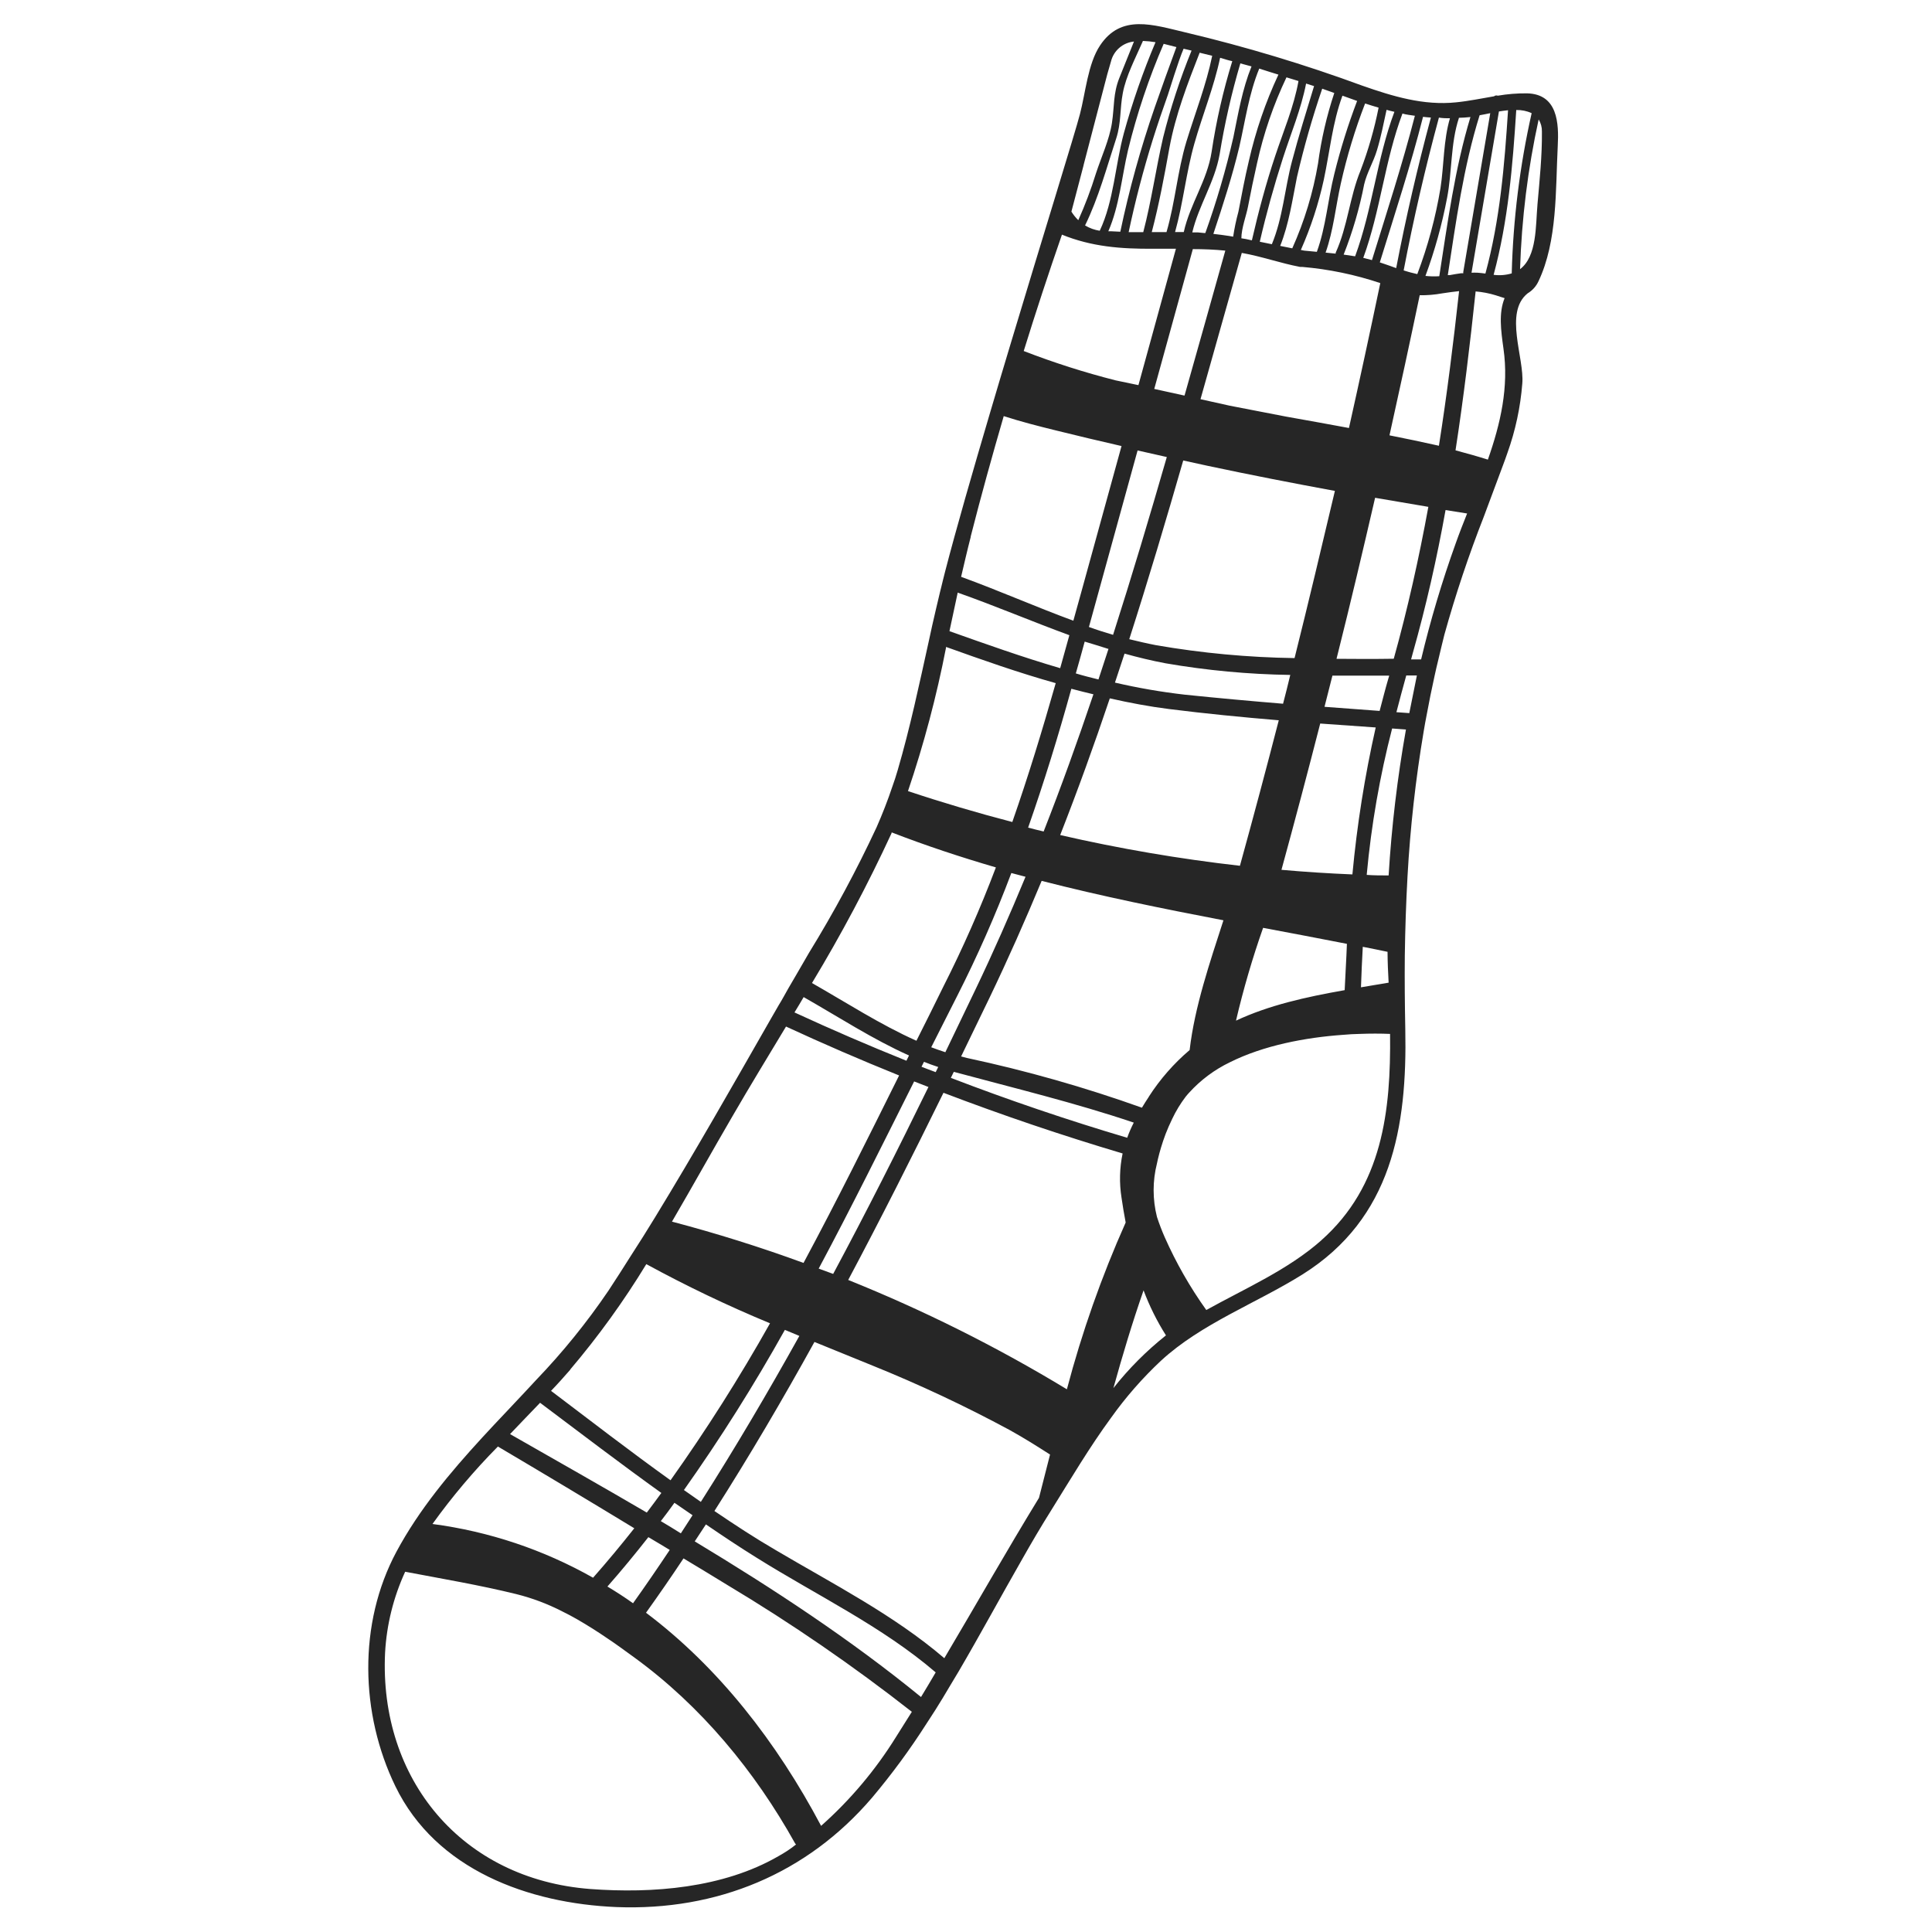 <svg height="320" viewBox="0 0 320 320" width="320" xmlns="http://www.w3.org/2000/svg"><path d="m191.92 11.46c-1.622-.016-3.242.115-4.84.39-.21-.082-.447-.043-.62.1-2.09.35-4.17.79-6.28 1-5.4.56-10.51-1-15.51-2.75-9.572-3.522-19.346-6.467-29.27-8.82-5.4-1.27-10.71-3.13-14.21 2.17-2 3-2.41 7.91-3.32 11.36-.81 3.13-6.1 20.11-11.56 38.3-1.1 3.67-2.21 7.36-3.28 11-2.93 9.92-5.67 19.42-7.49 26.46-.23.92-.46 1.79-.65 2.62-.08.27-.13.54-.2.8-.44 1.82-.86 3.64-1.28 5.48l-.58 2.66c-1.58 7.15-3.09 14.31-5.14 21.32-.27.94-.57 1.86-.9 2.77-.76 2.27-1.63 4.49-2.59 6.68-3.329 7.147-7.069 14.095-11.2 20.81l-2.08 3.59c-.46.77-.91 1.55-1.36 2.33s-1 1.83-1.57 2.74l-1.36 2.36c-6.29 11-12.54 22-19.14 32.81-1.3 2.133-2.633 4.253-4 6.36-1.21 1.93-2.45 3.85-3.7 5.76-3.575 5.269-7.59 10.227-12 14.82-.62.67-1.23 1.32-1.86 2-1.71 1.84-3.45 3.65-5.16 5.48l-1.93 2.08c-5.32 5.8-10.41 11.86-14.17 18.86-6.4 11.93-6 26.88-.18 38.87 6.74 13.87 22.1 19.39 36.59 20 16.64.65 31.58-5.49 42.37-18.13 3.265-3.878 6.272-7.967 9-12.24.52-.78 1-1.56 1.52-2.35.81-1.29 1.61-2.6 2.38-3.92.487-.8.967-1.6 1.44-2.4 3.56-6.08 6.92-12.3 10.39-18.36 1.62-2.87 3.27-5.68 5-8.43 3.19-5.12 6.3-10.38 9.88-15.26 2.424-3.393 5.177-6.539 8.22-9.39 6.7-6.18 15.83-9.53 23.48-14.32 14.76-9.27 17.33-24.33 17-40.62-.08-4.09-.12-8.14-.08-12.17.06-4.413.21-8.8.45-13.16.446-8.044 1.341-16.056 2.68-24 .15-.9.31-1.81.49-2.7.39-2.14.83-4.29 1.3-6.42.19-.91.41-1.82.63-2.72.32-1.38.66-2.76 1-4.14 1.846-6.641 4.032-13.183 6.55-19.6 1.06-2.84 2.13-5.68 3.18-8.53.24-.65.49-1.31.72-2 1.324-3.701 2.152-7.561 2.46-11.48.37-4.2-3.07-11.76.88-14.94.788-.47 1.415-1.167 1.8-2 3.16-6.65 2.82-15.16 3.19-22.36.21-3.85-.01-8.65-5.09-8.77zm-4.65 3c.5-.08 1-.15 1.51-.2-.59 9.11-1.34 18.22-3.75 27.05-.45-.06-.88-.11-1.3-.14s-.69 0-1 0c1.513-8.9 3.027-17.803 4.54-26.71zm-25.55 145.54c-6.46 1.14-12.53 2.49-18 5.05 1.217-5.201 2.716-10.332 4.49-15.37 4.62.87 9.26 1.74 13.88 2.65-.09 2.54-.26 5.09-.37 7.67zm-32.43 17.65c-.41.61-.79 1.22-1.15 1.82-9.457-3.38-19.129-6.13-28.95-8.23l-1-.26c1.58-3.26 3.157-6.517 4.73-9.77 3.06-6.38 5.91-12.82 8.61-19.31 9.93 2.55 20 4.59 30.11 6.53-2.26 7-4.76 14.29-5.6 21.49-2.617 2.224-4.892 4.822-6.75 7.71zm-3.85 20.85c-3.983 8.926-7.237 18.159-9.73 27.61-11.562-7.009-23.675-13.066-36.22-18.11 5.45-10.24 10.67-20.6 15.78-31 9.76 3.72 19.65 7.07 29.67 10.05-.505 2.412-.566 4.896-.18 7.33.2 1.37.42 2.72.68 4.07zm-77 49.46c.78-1 1.52-2 2.27-3.05 1 .7 2 1.37 3 2.06l-1.94 3c-1.13-.71-2.21-1.37-3.33-2.03zm1.48 4.77c-2 3-4 5.92-6.07 8.82-1.39-1-2.8-1.9-4.24-2.77 2.34-2.66 4.59-5.39 6.78-8.18 1.18.69 2.35 1.4 3.53 2.11zm2.35-9.92c6.045-8.543 11.629-17.402 16.73-26.54.8.34 1.6.68 2.4 1-5.19 9.32-10.6 18.51-16.32 27.49-.93-.65-1.87-1.3-2.81-1.97zm22.33-36.69c5.48-10.25 10.64-20.69 15.81-31l2.37.92c-5.08 10.4-10.31 20.75-15.78 30.96-.79-.3-1.6-.6-2.4-.88zm78.82-101.12c-7.681-.11-15.341-.822-22.91-2.13-1.51-.29-3-.64-4.47-1 3.15-9.81 6.09-19.69 8.94-29.6 1.37.31 2.75.6 4.12.9 7 1.49 14 2.85 21 4.14-2.18 9.22-4.37 18.46-6.68 27.69zm-1.9 7.56c-5.44-.45-10.86-.94-16.28-1.5-3.892-.446-7.754-1.114-11.57-2 .53-1.61 1.06-3.2 1.59-4.8 2.23.62 4.49 1.17 6.78 1.6 6.829 1.182 13.74 1.827 20.67 1.93-.39 1.61-.78 3.21-1.19 4.75zm-.72 2.76c-2.073 8.04-4.217 16.067-6.43 24.08-10.011-1.135-19.95-2.834-29.77-5.09 2.93-7.47 5.65-15 8.22-22.64 3.27.74 6.55 1.36 9.82 1.77 6.02.76 12.08 1.35 18.16 1.86zm1.2-50.32-9.3-1.8-4.86-1.08c2.29-8.08 4.54-16.15 6.84-24.23 3.25.57 6.43 1.71 9.66 2.32h.21c.05.006.1.006.15 0 4.398.375 8.736 1.275 12.92 2.68-1.673 8-3.403 16-5.19 24-3.43-.65-6.94-1.26-10.43-1.89zm-16.82-3.48-5-1.1 6.39-23.16c1.78 0 3.57.07 5.38.25-2.24 7.96-4.47 15.97-6.74 23.96zm-2.92 10.18c-2.84 9.86-5.78 19.69-8.9 29.45-1.36-.41-2.71-.83-4-1.3l8.06-29.24zm-9.68 31.84c-.54 1.66-1.08 3.31-1.64 5-1.25-.31-2.5-.62-3.75-1 .49-1.75 1-3.5 1.47-5.27 1.34.39 2.64.81 3.95 1.22zm-2.5 7.53c-2.57 7.61-5.28 15.16-8.22 22.65-.85-.2-1.71-.41-2.57-.64 2.64-7.54 5-15.18 7.16-23 1.24.32 2.45.64 3.66.92zm-11.22 30.15c-2.6 6.28-5.33 12.49-8.28 18.65l-5 10.41c-.79-.26-1.56-.52-2.34-.82 1.42-2.827 2.843-5.64 4.27-8.44 3.374-6.636 6.379-13.453 9-20.42zm-14.46 31.51c-.15.28-.28.57-.42.85-.79-.3-1.58-.58-2.35-.89.14-.28.27-.55.41-.82.77.31 1.56.6 2.36.86zm31.3 11.72c-9.873-2.927-19.61-6.233-29.21-9.92.17-.34.33-.68.49-1 10.07 2.72 20 5.1 29.81 8.41-.418.812-.783 1.65-1.09 2.51zm25.55-44.38c2.207-8.06 4.347-16.137 6.42-24.23l9.19.65c-1.81 8.022-3.1 16.152-3.86 24.34-3.913-.16-7.83-.413-11.75-.76zm7.13-27c.44-1.72.88-3.45 1.31-5.16h9.4c0 .12-.07.24-.1.36-.54 1.83-1 3.66-1.48 5.48zm2-8 .18-.71c2.16-8.61 4.2-17.26 6.2-25.91 2.93.51 5.88 1 8.82 1.5-1.55 8.48-3.43 16.9-5.73 25.16-3.12.05-6.29.04-9.46.01zm8.77-37c1.713-7.7 3.38-15.423 5-23.17 1.247.019 2.493-.085 3.72-.31 1-.15 1.91-.28 2.8-.37-.94 8.54-2 17.1-3.34 25.61-2.71-.6-5.44-1.19-8.17-1.72zm16.69-53.37c-1.493 8.767-2.983 17.533-4.47 26.3-.015.086-.015.174 0 .26h-.38c-.61.08-1.22.19-1.88.31h-.31c1.37-8.91 2.58-17.85 5.27-26.48.53-.09 1.14-.22 1.78-.35zm-5.21.81c.62 0 1.23-.06 1.86-.12h.06c-2.6 8.6-3.78 17.49-5.16 26.36-.763.049-1.53.032-2.29-.05 1.547-4.197 2.744-8.515 3.58-12.91.84-4.29.57-9.06 1.96-13.24zm-1.45 0c-1.12 3.71-1 7.84-1.59 11.64-.807 4.865-2.094 9.638-3.84 14.25-.373-.08-.743-.17-1.11-.27l-.39-.11-.76-.23c1.627-8.507 3.573-16.943 5.84-25.31.67.11 1.24.11 1.86.11zm-3.18-.04c-2.22 8.247-4.137 16.56-5.75 24.94-.62-.23-1.25-.46-1.91-.68-.26-.1-.53-.18-.8-.27 2.47-8 5.1-16 7.16-24.11.39.05.83.09 1.3.12zm-2.65-.3c-2.06 8-4.66 16-7.11 23.91-.48-.13-1-.27-1.44-.37 2.85-7.78 3.56-16.14 6.49-23.9.64.19 1.33.25 2.02.36zm-3.39-.66c-2.92 7.78-3.64 16.16-6.51 23.94-.63-.1-1.27-.2-1.9-.28 1.489-3.767 2.627-7.664 3.4-11.64.45-1.93 1.55-3.73 2.12-5.65.66-2.18 1.1-4.45 1.59-6.69.39.12.82.22 1.26.32zm-4.82-1.36c.74.24 1.47.47 2.2.68-.705 3.555-1.708 7.044-3 10.43-1.81 4.4-2.11 9.19-4.11 13.6-.005.05-.005.1 0 .15l-1.67-.17c1.3-3.67 1.67-7.65 2.52-11.44 1.008-4.511 2.352-8.94 4.02-13.25zm-3.36-1.15c.69.25 1.36.49 2 .72-1.504 3.953-2.766 7.994-3.78 12.1-1.07 4.25-1.38 8.76-2.89 12.89-.7-.06-1.4-.12-2.11-.2l-.54-.11c1.656-3.735 2.929-7.628 3.8-11.62 1-4.69 1.43-9.42 3.09-13.93zm-1.78-.6c-1.262 3.797-2.163 7.704-2.69 11.67-.822 4.849-2.256 9.573-4.27 14.06l-2-.4c1.46-3.67 2-7.53 2.78-11.41 1.144-4.945 2.539-9.828 4.18-14.63zm-3.35-1.14c-1.25 4.14-2.56 8.27-3.66 12.46-1.21 4.58-1.5 9.32-3.33 13.73l-2-.41c1.08-4.667 2.36-9.29 3.84-13.87 1.33-4.12 3-8.09 3.83-12.33zm-2.58-.84c-.76 4.26-2.49 8.29-3.85 12.39-1.53 4.58-2.78 9.25-3.87 14l-1-.22-.74-.12c0-1.64.83-3.83 1.09-5.21.46-2.42.963-4.833 1.51-7.24 1.078-4.906 2.712-9.674 4.87-14.21zm-3.33-1.05c-2.129 4.563-3.765 9.34-4.88 14.25-.67 2.8-1.2 5.63-1.74 8.45-.371 1.358-.661 2.737-.87 4.13l-.63-.11c-.88-.14-1.76-.25-2.65-.35 1.58-4.75 3.12-9.51 4.29-14.38 1-4.37 1.59-8.81 3.31-13 1.1.35 2.15.69 3.21 1.01zm-4.45-1.37c-1.52 3.76-2.19 7.73-3 11.71-1.234 5.384-2.787 10.69-4.65 15.89-.42 0-.84-.09-1.28-.11h-.88c1.06-4.46 3.71-8.32 4.53-12.93.824-5.087 1.97-10.117 3.43-15.06zm-3.18-.89c-1.522 4.923-2.669 9.954-3.43 15.05-.73 4.75-3.59 8.65-4.61 13.27h-1.44c1.35-4.82 1.82-9.81 3.19-14.63s3.24-9.36 4.27-14.23c.68.19 1.34.43 2.02.56zm-3.33-.87c-1 4.85-2.82 9.47-4.27 14.2-1.49 4.92-1.86 10.07-3.3 15h-2.44c1.22-4.67 2.08-9.28 2.93-14 1-5.41 3-10.6 5-15.71zm-3.42-.86c-1.915 4.691-3.493 9.514-4.72 14.43-1.2 5.22-1.92 10.44-3.28 15.64-.8 0-1.61 0-2.42 0 1.093-5.173 2.427-10.283 4-15.33.78-2.49 1.64-5 2.5-7.42.23-.65 1.73-5.62 2.6-7.63zm-2.5-.6c-.019.062-.042.122-.07.18-1.2 3.27-2.39 6.54-3.53 9.83-2.332 6.736-4.236 13.613-5.7 20.59l-1.44-.07c-.183.01-.367.01-.55 0 1.84-4.21 2.22-9 3.27-13.46 1.468-6.019 3.442-11.903 5.9-17.59.76.2 1.48.38 2.12.54zm-5.57-1c.704.026 1.405.096 2.1.21-2.075 4.9-3.825 9.931-5.24 15.06-1.43 5.25-1.66 11.23-4 16.17-.86-.132-1.685-.431-2.43-.88 2.24-4.58 3.58-9.59 5.16-14.41.84-2.57.59-4.9 1.09-7.5.53-2.86 2.11-5.83 3.32-8.61zm-9.81 20.54c1.12-4.29 2.24-8.59 3.36-12.87.35-1.44.75-2.85 1.17-4.26.437-1.801 1.966-3.129 3.81-3.31-.8 2-1.61 4-2.41 6-1.06 2.63-.82 4.77-1.24 7.5s-1.77 5.66-2.65 8.35c-.815 2.637-1.79 5.222-2.92 7.74-.437-.425-.82-.901-1.14-1.42.68-2.54 1.34-5.12 2.02-7.69zm-3.6 11.54c4.91 2 9.77 2.38 15.15 2.34h3.74c-2.06 7.533-4.13 15.063-6.21 22.59l-3.78-.79c-5.166-1.313-10.249-2.936-15.22-4.86 2-6.453 4.107-12.867 6.32-19.24zm-15.1 50c1.7-6.67 3.54-13.32 5.47-19.94 2.81.91 5.7 1.65 8.63 2.37 3.607.893 7.233 1.757 10.88 2.59-2.213 8-4.427 16.033-6.64 24.1-.45 1.61-.89 3.23-1.34 4.83-6.22-2.29-12.34-5-18.59-7.27.51-2.17 1.02-4.4 1.59-6.6zm-2.17 9.29c6.22 2.19 12.31 4.79 18.51 7.06-.5 1.82-1.007 3.64-1.52 5.46-6.2-1.81-12.34-4-18.34-6.13.45-2.05.89-4.19 1.35-6.31zm-1.92 9c6 2.15 12 4.27 18.17 6-2.21 7.77-4.55 15.45-7.19 23-5.8-1.51-11.58-3.22-17.28-5.12 2.629-7.767 4.734-15.701 6.3-23.75zm-9 30.72c5.68 2.2 11.44 4.1 17.26 5.8-2.552 6.752-5.466 13.362-8.73 19.8-1.48 3.02-2.957 5.99-4.43 8.91-5.93-2.64-11.61-6.32-17.3-9.56 4.847-8.024 9.248-16.31 13.18-24.82zm-14.58 27.28c5.78 3.29 11.47 7 17.45 9.67-.15.3-.3.59-.43.87-6.24-2.507-12.42-5.173-18.54-8 .52-.83 1.02-1.69 1.52-2.54zm-11.76 19.68c2.89-5 5.88-9.87 8.84-14.8 6.167 2.853 12.41 5.553 18.73 8.1-5.14 10.34-10.31 20.77-15.83 31.05-7.14-2.613-14.403-4.893-21.79-6.84 3.41-5.84 6.7-11.77 10.05-17.51zm-26.9 42c4.65-5.478 8.863-11.312 12.6-17.45 6.651 3.628 13.491 6.899 20.49 9.8-5.03 8.952-10.531 17.631-16.48 26-6.69-4.8-13.24-9.85-19.79-14.81 1.09-1.13 2.15-2.32 3.18-3.5zm-5 5.51c6.66 5 13.31 10.08 20.09 14.94-.8 1.09-1.59 2.18-2.41 3.25-7.55-4.42-15.16-8.72-22.65-13 1.63-1.73 3.31-3.44 4.94-5.15zm-7 7.24c7.56 4.467 15.097 8.983 22.61 13.55-2.2 2.78-4.48 5.53-6.83 8.19-8.213-4.646-17.244-7.668-26.6-8.9 3.264-4.542 6.878-8.822 10.81-12.8zm46.45 67.88c-9.13 5.27-20.82 6.19-31.12 5.42-21.31-1.62-35-18.2-34-39.12.254-4.647 1.384-9.203 3.33-13.43 6.14 1.17 12.34 2.21 18.43 3.71 2.617.655 5.15 1.608 7.55 2.84.847.413 1.677.853 2.49 1.32 1.73 1 3.4 2.05 5 3.15.75.5 1.48 1 2.22 1.54s1.51 1.08 2.25 1.63c11.07 8.05 20 18.87 26.63 30.78.045.076.103.143.17.2-.85.69-1.85 1.35-2.95 1.96zm19.53-19.8c-3.406 5.496-7.593 10.468-12.43 14.76-7.38-13.92-17-26.27-29-35.3 2.12-2.96 4.19-5.96 6.21-9 2.42 1.46 4.85 2.92 7.27 4.41 10.612 6.354 20.816 13.368 30.55 21-.85 1.37-1.72 2.75-2.6 4.13zm4.12-6.58c-11.66-9.53-24.42-17.9-37.48-25.78l1.85-2.81c2.77 1.89 5.55 3.75 8.39 5.51 10 6.26 20.78 11.37 29.67 19-.8 1.39-1.62 2.73-2.43 4.08zm3.86-6.43c-8.41-7.19-18.41-12.28-27.94-17.91-3.44-2-6.81-4.21-10.14-6.47 5.82-9.13 11.31-18.48 16.57-28 3.2 1.3 6.42 2.6 9.63 3.92 7.74 3.127 15.302 6.679 22.65 10.64 2.3 1.27 4.53 2.67 6.74 4.09-.61 2.4-1.21 4.79-1.83 7.17-5.38 8.79-10.44 17.73-15.68 26.56zm28-44.72c1.51-5.45 3.14-10.87 5-16.21.977 2.608 2.22 5.107 3.71 7.46-3.237 2.568-6.163 5.505-8.72 8.75zm34.44-24.49c-5.51 4.88-12.59 7.95-19.05 11.54-2.701-3.779-5.01-7.823-6.89-12.07-.48-1.09-.9-2.19-1.28-3.35-.738-2.907-.738-5.953 0-8.86l.15-.69c.15-.65.33-1.3.52-1.94s.49-1.54.77-2.27.7-1.7 1.09-2.49c.615-1.302 1.366-2.536 2.24-3.68.18-.22.36-.44.55-.64 1.914-2.11 4.22-3.829 6.79-5.06 5.55-2.77 12.46-4.09 18.72-4.53.92-.09 1.82-.13 2.7-.15 1.79-.07 3.51-.07 5.08 0 .14 12.75-1.24 25.19-11.4 34.19zm11.15-42.68c-1.55.25-3.07.51-4.58.77.08-2.24.17-4.48.3-6.71 1.37.27 2.74.54 4.1.83.01 1.68.08 3.35.18 5.11zm0-17.76c-1.21 0-2.41 0-3.62-.09.005-.036.005-.073 0-.11.749-8.146 2.154-16.219 4.2-24.14l2.29.17c-1.421 7.995-2.379 16.065-2.87 24.17zm3.38-26.89c-.69-.06-1.4-.1-2.09-.15.51-2 1.06-4 1.63-6.08h1.76c-.43 2.12-.85 4.17-1.26 6.25zm7.73-28.11c-2.265 6.296-4.178 12.712-5.73 19.22-.55 0-1.1 0-1.66 0 .09-.32.17-.64.27-1 2.2-7.78 4-15.71 5.44-23.74 1.19.2 2.39.38 3.57.57-.65 1.63-1.3 3.28-1.89 4.95zm5.34-13.87c-1.78-.56-3.57-1.06-5.37-1.54 1.35-8.75 2.4-17.57 3.33-26.32 1.13.092 2.246.307 3.33.64.49.15 1 .34 1.47.47-1 2.45-.61 5.34-.19 8.35.92 6.39-.49 12.44-2.57 18.37zm3.94-30.85c-.972.29-1.994.372-3 .24 2.41-8.92 3.16-18.1 3.75-27.3.878-.022 1.75.156 2.55.52-1.961 8.708-3.066 17.587-3.3 26.51zm4.26-11.36c-.31 3.45-.06 8.53-2.88 10.66.259-8.344 1.29-16.646 3.08-24.8.368.601.555 1.295.54 2 .04 4.03-.39 8.11-.74 12.11z" fill="#262626" transform="translate(61 4)"/></svg>